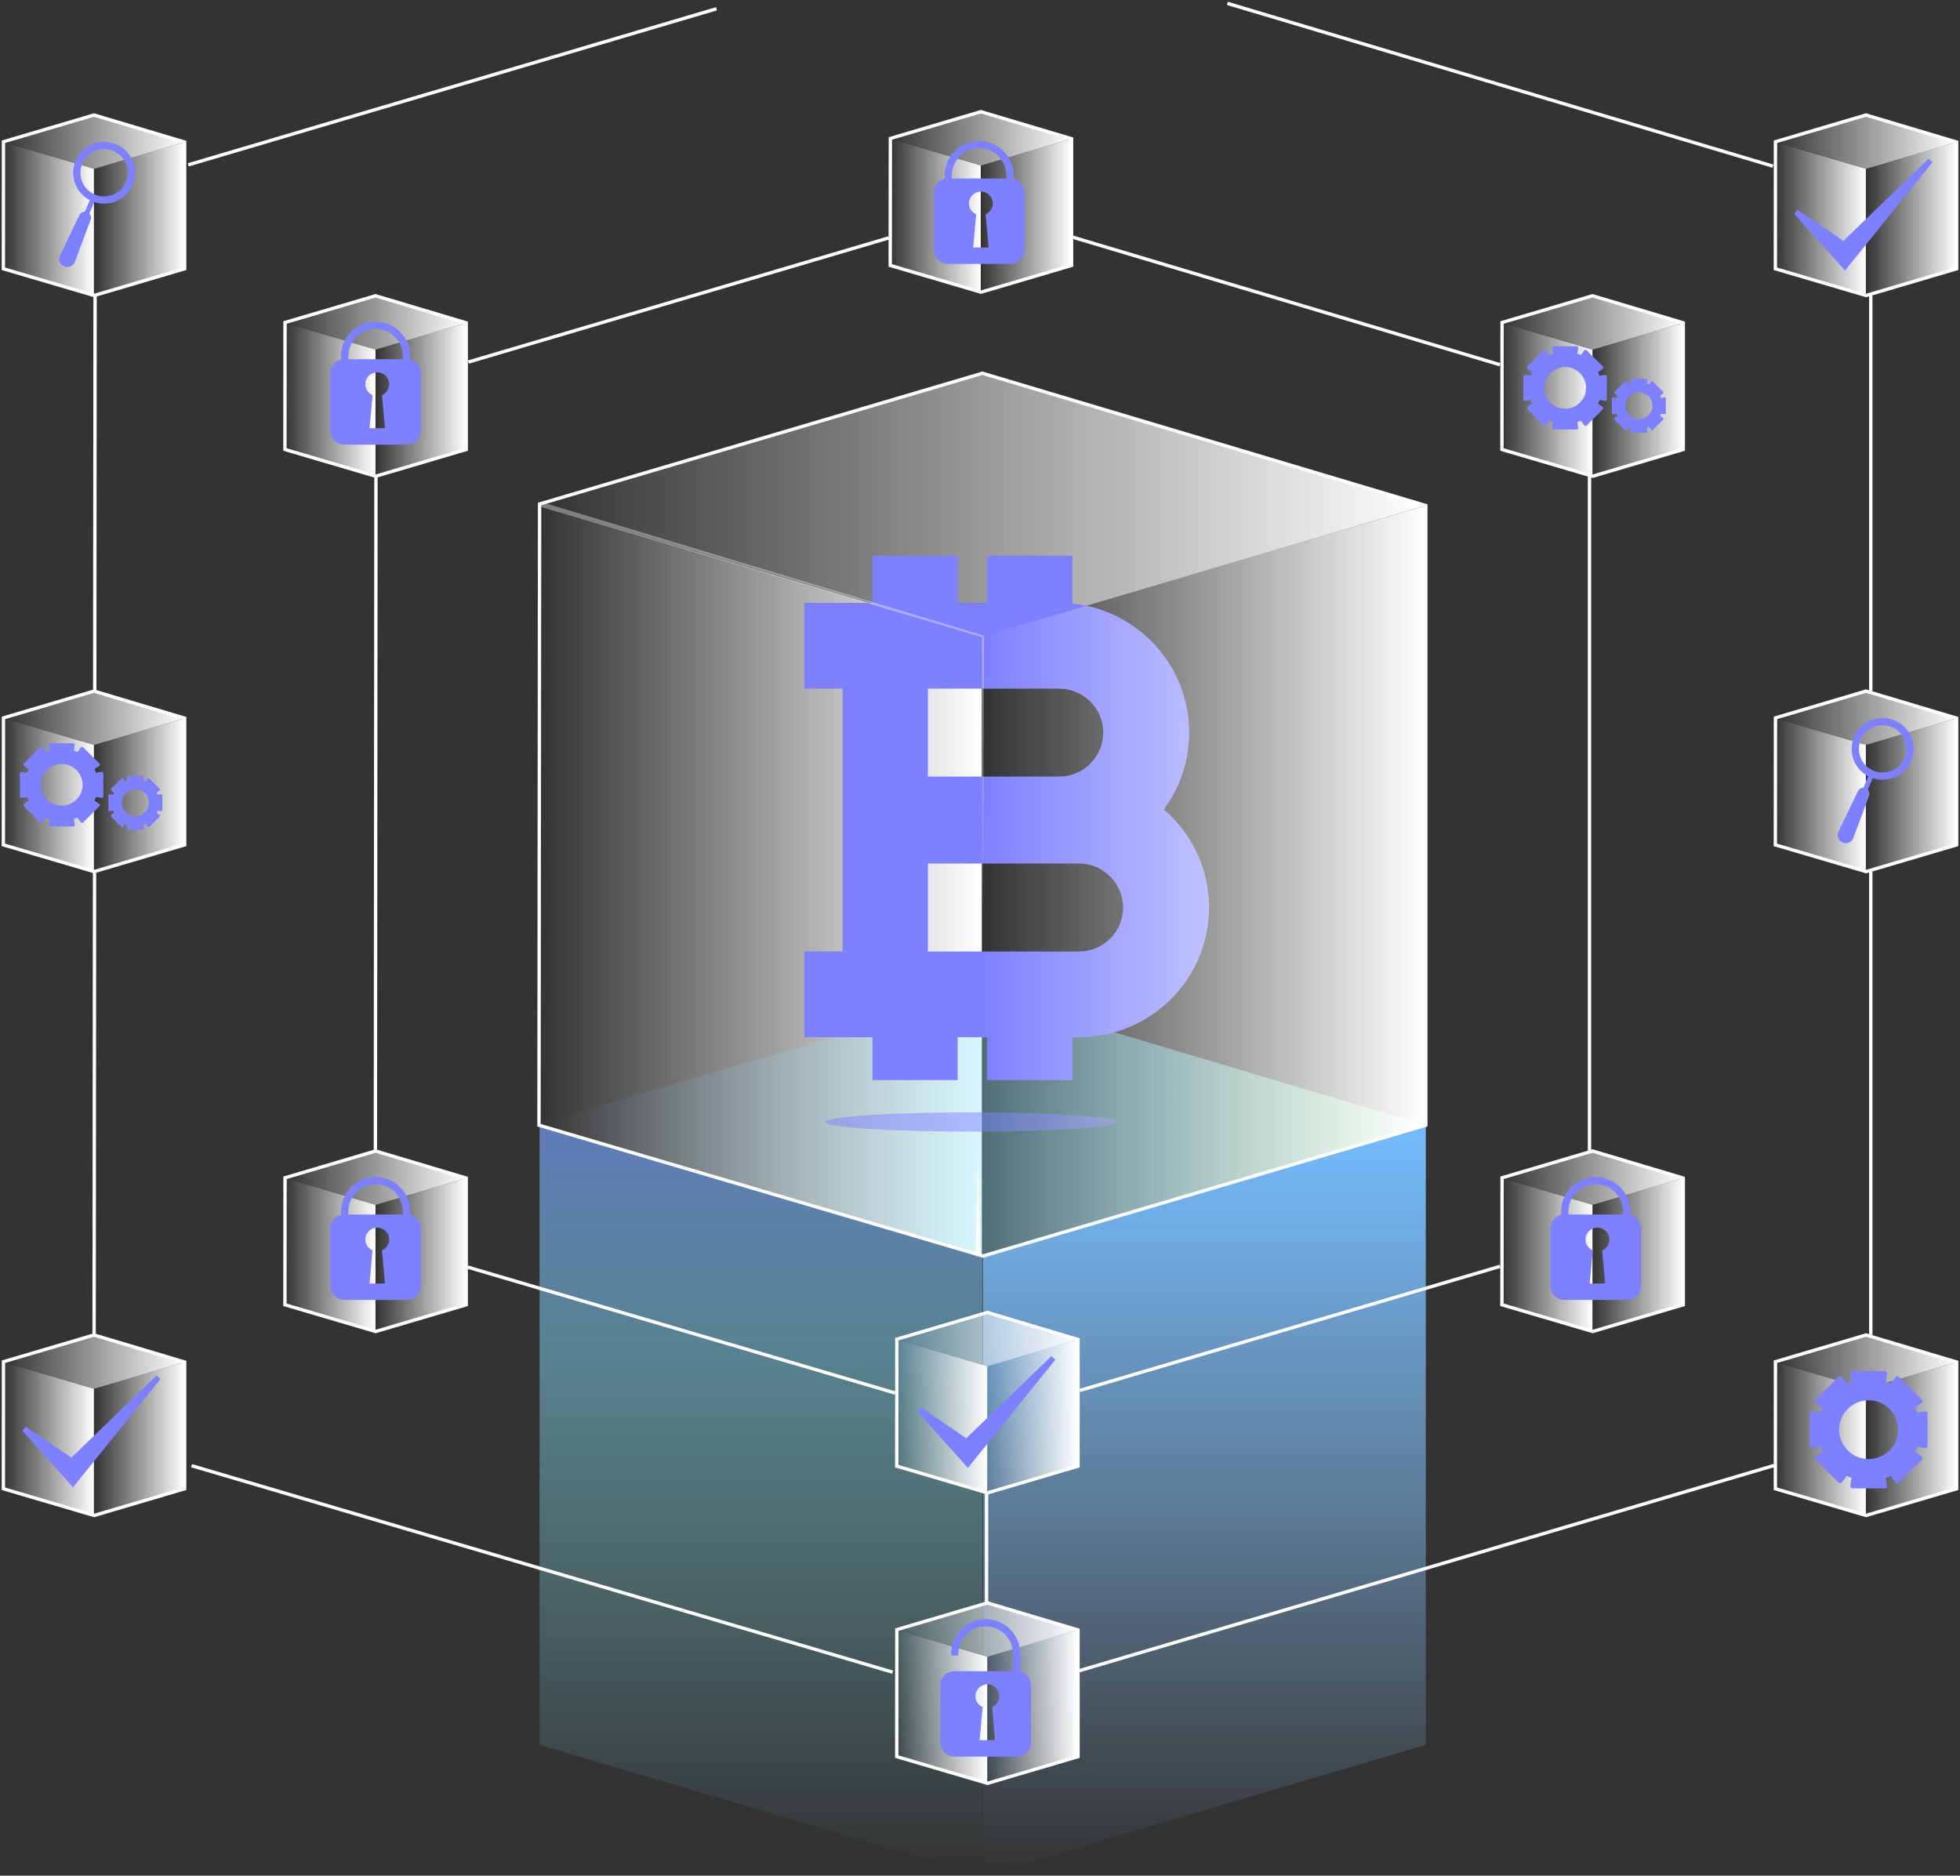 <svg width="582" height="557" viewBox="0 0 582 557" fill="none" xmlns="http://www.w3.org/2000/svg">
  <rect x="0" y="0" width="582" height="557" fill="#333333" stroke="none"/>
  <path d="M291.546 372.985L160.047 334.141V150.125L291.546 188.97V372.985Z" fill="url(#paint0_linear)"/>
  <path d="M291.875 557.001L423.374 518.156V334.141L291.875 372.985V557.001Z" fill="url(#paint1_linear)"/>
  <path opacity="0.66" d="M291.721 557.001L160.223 518.156V334.141L291.721 372.985V557.001Z" fill="url(#paint2_linear)"/>
  <path d="M291.721 110.836L160.223 149.666L291.88 188.971L423.379 150.126L291.721 110.836Z" fill="url(#paint3_linear)"/>
  <path opacity="0.66" d="M291.721 294.852L160.223 333.682L291.88 372.986L423.379 334.142L291.721 294.852Z" fill="url(#paint4_linear)"/>
  <path d="M291.723 110.836L160.224 149.666L160.051 334.142L291.881 372.986L423.38 334.142V150.126L291.723 110.836Z" stroke="white" stroke-miterlimit="10"/>
  <path d="M345.607 240.352C350.321 233.969 353.117 226.077 353.117 217.552C353.117 197.626 337.88 181.194 318.419 179.225V164.992H293.12V179.023H284.369V164.992H259.07V179.023H238.859V204.484H250.219V282.547H238.859V308.007H259.07V320.73H284.369V308.007H293.12V320.73H318.419V308.007H320.379C341.686 308.007 359.013 290.727 359.013 269.478C359.013 257.863 353.809 247.425 345.607 240.352ZM314.498 204.498C321.72 204.498 327.587 210.349 327.587 217.552C327.587 224.754 321.72 230.605 314.498 230.605H275.533V204.484H314.498V204.498ZM320.394 282.561H275.533V256.439H320.394C327.616 256.439 333.483 262.29 333.483 269.493C333.483 276.71 327.602 282.561 320.394 282.561Z" fill="#7E81FF"/>
  <path opacity="0.49" d="M288.36 336.055C312.245 336.055 331.607 334.768 331.607 333.18C331.607 331.592 312.245 330.305 288.36 330.305C264.475 330.305 245.113 331.592 245.113 333.18C245.113 334.768 264.475 336.055 288.36 336.055Z" fill="#7E81FF"/>
  <path d="M291.875 372.985L423.374 334.141V150.125L291.875 188.97V372.985Z" fill="url(#paint5_linear)"/>
  <g opacity="0.6">
  <path opacity="0.6" d="M160.423 148.992L291.965 188.714L292.153 188.771V188.972L291.879 270.874L291.619 188.972L291.807 189.231L160.02 150.358L160.423 148.992Z" fill="white"/>
  </g>
  <path d="M289.719 372.985L290.44 343.715L291.16 372.985H289.719Z" fill="white"/>
  <path d="M111.638 141.414L111.465 341.804" stroke="white" stroke-miterlimit="10"/>
  <path d="M263.88 70.652L139.07 107.513" stroke="white" stroke-miterlimit="10"/>
  <path d="M445.385 108.305L318.398 70.394" stroke="white" stroke-miterlimit="10"/>
  <path d="M471.984 341.804V141.414" stroke="white" stroke-miterlimit="10"/>
  <path d="M320.605 412.911L445.415 376.051" stroke="white" stroke-miterlimit="10"/>
  <path d="M138.914 376.289L265.786 413.667" stroke="white" stroke-miterlimit="10"/>
  <path d="M293.148 443.321L266.277 435.385V397.777L293.148 405.713V443.321Z" fill="url(#paint6_linear)"/>
  <path d="M293.219 443.321L320.104 435.385V397.777L293.219 405.713V443.321Z" fill="url(#paint7_linear)"/>
  <path d="M293.194 389.738L266.309 397.674L293.222 405.71L320.107 397.775L293.194 389.738Z" fill="url(#paint8_linear)"/>
  <path d="M293.191 389.738L266.306 397.674L266.277 435.383L293.22 443.318L320.105 435.383V397.775L293.191 389.738Z" stroke="white" stroke-miterlimit="10"/>
  <path d="M312.202 402.703L286.917 427.1L273.38 417.884L272.328 419.078L285.201 433.454L287.407 435.912L289.584 433.209L313.369 403.767L312.202 402.703Z" fill="#7E81FF"/>
  <path d="M472.865 141.415L445.98 133.479V95.871L472.865 103.807V141.415Z" fill="url(#paint9_linear)"/>
  <path d="M472.938 141.415L499.823 133.479V95.871L472.938 103.807V141.415Z" fill="url(#paint10_linear)"/>
  <path d="M472.894 87.832L446.023 95.768L472.937 103.804L499.822 95.868L472.894 87.832Z" fill="url(#paint11_linear)"/>
  <path d="M472.894 87.832L446.024 95.768L445.98 133.477L472.938 141.412L499.823 133.477V95.868L472.894 87.832Z" stroke="white" stroke-miterlimit="10"/>
  <path d="M476.989 111.439C476.888 111.353 476.744 111.31 476.614 111.324L474.971 111.583C474.841 111.238 474.697 110.879 474.538 110.534L475.893 109.542C476.009 109.456 476.081 109.341 476.081 109.197C476.095 109.053 476.038 108.924 475.937 108.823L471.136 104.036C471.035 103.935 470.906 103.892 470.761 103.892C470.617 103.906 470.502 103.978 470.416 104.079L469.421 105.43C469.075 105.258 468.729 105.114 468.368 104.999L468.628 103.36C468.642 103.231 468.614 103.087 468.513 102.986C468.426 102.886 468.296 102.828 468.152 102.828H461.363C461.218 102.828 461.089 102.886 461.002 102.986C460.916 103.087 460.872 103.231 460.887 103.36L461.146 104.999C460.8 105.128 460.44 105.272 460.094 105.43L459.099 104.079C459.013 103.964 458.897 103.892 458.753 103.892C458.609 103.878 458.479 103.935 458.378 104.036L453.578 108.823C453.477 108.924 453.434 109.053 453.434 109.197C453.448 109.341 453.52 109.456 453.621 109.542L454.976 110.534C454.803 110.879 454.659 111.224 454.544 111.583L452.901 111.324C452.771 111.31 452.627 111.339 452.526 111.439C452.425 111.526 452.367 111.655 452.367 111.799V118.57C452.367 118.714 452.425 118.843 452.526 118.929C452.627 119.016 452.771 119.059 452.901 119.044L454.544 118.786C454.674 119.131 454.818 119.49 454.976 119.835L453.621 120.827C453.506 120.913 453.434 121.028 453.434 121.172C453.42 121.316 453.477 121.445 453.578 121.546L458.378 126.333C458.479 126.434 458.609 126.477 458.753 126.477C458.897 126.463 459.013 126.391 459.099 126.29L460.094 124.939C460.44 125.111 460.786 125.255 461.146 125.37L460.887 127.009C460.872 127.138 460.901 127.282 461.002 127.383C461.089 127.483 461.218 127.541 461.363 127.541H468.152C468.296 127.541 468.426 127.483 468.513 127.383C468.599 127.282 468.642 127.138 468.628 127.009L468.368 125.37C468.714 125.241 469.075 125.097 469.421 124.939L470.416 126.29C470.502 126.405 470.617 126.477 470.761 126.477C470.906 126.491 471.035 126.434 471.136 126.333L475.937 121.546C476.038 121.445 476.081 121.316 476.081 121.172C476.066 121.028 475.994 120.913 475.893 120.827L474.538 119.835C474.711 119.49 474.856 119.145 474.971 118.786L476.614 119.044C476.758 119.059 476.888 119.03 476.989 118.929C477.09 118.843 477.148 118.714 477.148 118.57V111.799C477.148 111.655 477.09 111.526 476.989 111.439ZM464.765 121.359C461.348 121.359 458.566 118.584 458.566 115.177C458.566 111.77 461.348 108.996 464.765 108.996C468.181 108.996 470.963 111.77 470.963 115.177C470.963 118.599 468.181 121.359 464.765 121.359Z" fill="#7E81FF"/>
  <path d="M494.545 118.067C494.473 118.01 494.386 117.981 494.3 117.996L493.233 118.154C493.147 117.924 493.06 117.708 492.945 117.478L493.824 116.846C493.896 116.788 493.939 116.716 493.954 116.616C493.954 116.529 493.925 116.443 493.867 116.371L490.768 113.28C490.71 113.223 490.624 113.18 490.523 113.194C490.436 113.194 490.35 113.251 490.307 113.323L489.672 114.2C489.442 114.1 489.226 113.999 488.995 113.913L489.153 112.849C489.168 112.763 489.139 112.676 489.081 112.605C489.024 112.533 488.937 112.504 488.851 112.504H484.454C484.368 112.504 484.281 112.547 484.223 112.605C484.166 112.676 484.137 112.763 484.151 112.849L484.31 113.913C484.079 113.999 483.863 114.085 483.632 114.2L482.998 113.323C482.94 113.251 482.868 113.208 482.767 113.194C482.681 113.194 482.594 113.223 482.522 113.28L479.423 116.371C479.365 116.429 479.322 116.515 479.336 116.616C479.336 116.702 479.394 116.788 479.466 116.846L480.346 117.478C480.23 117.708 480.144 117.924 480.057 118.154L478.99 117.996C478.904 117.981 478.818 118.01 478.745 118.067C478.673 118.125 478.645 118.211 478.645 118.298V122.682C478.645 122.769 478.688 122.855 478.745 122.912C478.818 122.97 478.904 122.999 478.99 122.984L480.057 122.826C480.144 123.056 480.23 123.272 480.346 123.502L479.466 124.134C479.394 124.192 479.351 124.264 479.336 124.364C479.336 124.451 479.365 124.537 479.423 124.609L482.522 127.7C482.58 127.757 482.666 127.8 482.767 127.786C482.854 127.786 482.94 127.728 482.998 127.656L483.632 126.779C483.863 126.88 484.079 126.981 484.31 127.067L484.151 128.131C484.137 128.217 484.166 128.303 484.223 128.375C484.281 128.447 484.368 128.476 484.454 128.476H488.851C488.937 128.476 489.024 128.433 489.081 128.375C489.139 128.303 489.168 128.217 489.153 128.131L488.995 127.067C489.226 126.981 489.442 126.895 489.672 126.779L490.307 127.656C490.364 127.728 490.436 127.771 490.523 127.786C490.609 127.786 490.696 127.757 490.768 127.7L493.867 124.609C493.925 124.551 493.968 124.465 493.954 124.364C493.954 124.278 493.896 124.192 493.824 124.134L492.945 123.502C493.06 123.272 493.147 123.056 493.233 122.826L494.3 122.984C494.386 122.999 494.473 122.97 494.545 122.912C494.617 122.855 494.646 122.769 494.646 122.682V118.298C494.66 118.211 494.617 118.125 494.545 118.067ZM486.645 124.479C484.425 124.479 482.638 122.697 482.638 120.483C482.638 118.269 484.425 116.486 486.645 116.486C488.865 116.486 490.653 118.269 490.653 120.483C490.653 122.697 488.851 124.479 486.645 124.479Z" fill="#7E81FF"/>
  <path d="M111.494 141.415L84.609 133.479V95.871L111.494 103.807V141.415Z" fill="url(#paint12_linear)"/>
  <path d="M111.555 141.415L138.44 133.479V95.871L111.555 103.807V141.415Z" fill="url(#paint13_linear)"/>
  <path d="M111.526 87.832L84.641 95.768L111.554 103.804L138.44 95.868L111.526 87.832Z" fill="url(#paint14_linear)"/>
  <path d="M111.523 87.832L84.638 95.768L84.609 133.477L111.552 141.412L138.437 133.477V95.868L111.523 87.832Z" stroke="white" stroke-miterlimit="10"/>
  <path d="M120.851 106.668H102.211C99.934 106.668 98.074 108.522 98.074 110.794V127.916C98.074 130.187 99.934 132.042 102.211 132.042H120.851C123.128 132.042 124.988 130.187 124.988 127.916V110.794C124.988 108.522 123.114 106.668 120.851 106.668ZM113.427 117.335L114.321 127.154H109.722L110.616 117.335C109.362 116.789 108.482 115.552 108.482 114.1C108.482 112.145 110.068 110.564 112.028 110.564C113.989 110.564 115.575 112.145 115.575 114.1C115.56 115.552 114.681 116.803 113.427 117.335Z" fill="#7E81FF"/>
  <path d="M120.705 109.168V105.775C120.705 100.714 116.597 96.617 111.523 96.617C106.448 96.617 102.34 100.714 102.34 105.775V109.168" stroke="#7E81FF" stroke-width="2.157" stroke-miterlimit="10"/>
  <path d="M291.229 86.761L264.344 78.826V41.203L291.229 49.139V86.761Z" fill="url(#paint15_linear)"/>
  <path d="M291.301 86.761L318.186 78.826V41.203L291.301 49.139V86.761Z" fill="url(#paint16_linear)"/>
  <path d="M291.257 33.164L264.387 41.114L291.301 49.136L318.186 41.2L291.257 33.164Z" fill="url(#paint17_linear)"/>
  <path d="M291.258 33.164L264.387 41.114L264.344 78.823L291.301 86.759L318.186 78.823V41.2L291.258 33.164Z" stroke="white" stroke-miterlimit="10"/>
  <path d="M300.081 53H281.442C279.164 53 277.305 54.855 277.305 57.126V74.248C277.305 76.519 279.164 78.374 281.442 78.374H300.081C302.359 78.374 304.219 76.519 304.219 74.248V57.126C304.219 54.855 302.359 53 300.081 53ZM292.672 63.667L293.565 73.486H288.967L289.861 63.667C288.606 63.121 287.727 61.885 287.727 60.432C287.727 58.477 289.313 56.896 291.273 56.896C293.234 56.896 294.82 58.477 294.82 60.432C294.805 61.885 293.926 63.121 292.672 63.667Z" fill="#7E81FF"/>
  <path d="M299.936 55.5V52.107C299.936 47.046 295.827 42.949 290.753 42.949C285.679 42.949 281.57 47.046 281.57 52.107V55.5" stroke="#7E81FF" stroke-width="2.157" stroke-miterlimit="10"/>
  <path d="M111.494 395.398L84.609 387.462V349.84L111.494 357.775V395.398Z" fill="url(#paint18_linear)"/>
  <path d="M111.555 395.398L138.44 387.462V349.84L111.555 357.775V395.398Z" fill="url(#paint19_linear)"/>
  <path d="M111.526 341.801L84.641 349.751L111.554 357.773L138.44 349.837L111.526 341.801Z" fill="url(#paint20_linear)"/>
  <path d="M111.523 341.801L84.638 349.751L84.609 387.46L111.552 395.395L138.437 387.46V349.837L111.523 341.801Z" stroke="white" stroke-miterlimit="10"/>
  <path d="M120.851 360.648H102.211C99.934 360.648 98.074 362.503 98.074 364.774V381.896C98.074 384.168 99.934 386.022 102.211 386.022H120.851C123.128 386.022 124.988 384.168 124.988 381.896V364.774C124.988 362.503 123.114 360.648 120.851 360.648ZM113.427 371.316L114.321 381.135H109.722L110.616 371.316C109.362 370.769 108.482 369.533 108.482 368.081C108.482 366.126 110.068 364.544 112.028 364.544C113.989 364.544 115.575 366.126 115.575 368.081C115.56 369.533 114.681 370.769 113.427 371.316Z" fill="#7E81FF"/>
  <path d="M120.705 363.152V359.759C120.705 354.699 116.597 350.602 111.523 350.602C106.448 350.602 102.34 354.699 102.34 359.759V363.152" stroke="#7E81FF" stroke-width="2.157" stroke-miterlimit="10"/>
  <path d="M472.865 395.398L445.98 387.462V349.84L472.865 357.775V395.398Z" fill="url(#paint21_linear)"/>
  <path d="M472.938 395.398L499.823 387.462V349.84L472.938 357.775V395.398Z" fill="url(#paint22_linear)"/>
  <path d="M472.894 341.801L446.023 349.751L472.937 357.773L499.822 349.837L472.894 341.801Z" fill="url(#paint23_linear)"/>
  <path d="M472.894 341.801L446.024 349.751L445.98 387.46L472.938 395.395L499.823 387.46V349.837L472.894 341.801Z" stroke="white" stroke-miterlimit="10"/>
  <path d="M483.159 360.648H464.52C462.242 360.648 460.383 362.503 460.383 364.774V381.896C460.383 384.168 462.242 386.022 464.52 386.022H483.159C485.437 386.022 487.297 384.168 487.297 381.896V364.774C487.297 362.503 485.437 360.648 483.159 360.648ZM475.75 371.316L476.644 381.135H472.045L472.939 371.316C471.685 370.769 470.805 369.533 470.805 368.081C470.805 366.126 472.391 364.544 474.352 364.544C476.312 364.544 477.898 366.126 477.898 368.081C477.883 369.533 477.004 370.769 475.75 371.316Z" fill="#7E81FF"/>
  <path d="M483.014 363.152V359.759C483.014 354.699 478.905 350.602 473.831 350.602C468.757 350.602 464.648 354.699 464.648 359.759V363.152" stroke="#7E81FF" stroke-width="2.157" stroke-miterlimit="10"/>
  <path d="M526.451 49.347L364.449 1" stroke="white" stroke-miterlimit="10"/>
  <path d="M555.512 205.229V87.746" stroke="white" stroke-miterlimit="10"/>
  <path d="M555.512 396.433V258.824" stroke="white" stroke-miterlimit="10"/>
  <path d="M320.121 496.232L526.826 435.176" stroke="white" stroke-miterlimit="10"/>
  <path d="M56.891 435.246L265.051 496.561" stroke="white" stroke-miterlimit="10"/>
  <path d="M28.075 258.824L27.945 396.433" stroke="white" stroke-miterlimit="10"/>
  <path d="M28.234 87.746L28.133 205.229" stroke="white" stroke-miterlimit="10"/>
  <path d="M212.755 2.609L55.914 48.944" stroke="white" stroke-miterlimit="10"/>
  <path d="M27.885 87.75L1 79.814V42.191L27.885 50.127V87.75Z" fill="url(#paint24_linear)"/>
  <path d="M27.941 87.75L54.826 79.814V42.191L27.941 50.127V87.75Z" fill="url(#paint25_linear)"/>
  <path d="M27.916 34.152L1.031 42.088L27.945 50.124L54.83 42.189L27.916 34.152Z" fill="url(#paint26_linear)"/>
  <path d="M27.914 34.152L1.029 42.088L1 79.811L27.943 87.747L54.828 79.811V42.189L27.914 34.152Z" stroke="white" stroke-miterlimit="10"/>
  <path d="M22.223 77.755L26.908 65.262C27.153 64.615 26.994 63.882 26.533 63.393L27.989 60C32.501 61.51 37.503 59.339 39.392 54.911C41.381 50.253 39.205 44.848 34.534 42.864C29.863 40.88 24.443 43.051 22.454 47.709C21.459 50.038 21.502 52.553 22.381 54.739C23.174 56.708 24.659 58.405 26.663 59.44L25.207 62.833C24.544 62.847 23.91 63.206 23.592 63.853L17.797 75.872C17.768 75.929 17.74 76.001 17.711 76.073C17.25 77.309 17.869 78.704 19.124 79.164C20.378 79.638 21.762 79.006 22.223 77.755ZM37.403 54.063C35.874 57.628 31.737 59.282 28.162 57.772C24.587 56.248 22.929 52.122 24.443 48.557C25.971 44.992 30.108 43.338 33.683 44.848C35.471 45.61 36.783 47.019 37.446 48.686C38.123 50.368 38.167 52.28 37.403 54.063Z" fill="#7E81FF"/>
  <path d="M554.043 258.828L527.172 250.892V213.27L554.043 221.205V258.828Z" fill="url(#paint27_linear)"/>
  <path d="M554.113 258.828L580.998 250.892V213.27L554.113 221.205V258.828Z" fill="url(#paint28_linear)"/>
  <path d="M554.088 205.23L527.203 213.181L554.117 221.202L581.002 213.267L554.088 205.23Z" fill="url(#paint29_linear)"/>
  <path d="M554.086 205.23L527.201 213.181L527.172 250.889L554.115 258.825L581 250.889V213.267L554.086 205.23Z" stroke="white" stroke-miterlimit="10"/>
  <path d="M550.324 248.829L555.01 236.336C555.255 235.689 555.096 234.956 554.635 234.467L556.091 231.075C560.603 232.584 565.605 230.413 567.493 225.985C569.483 221.328 567.306 215.922 562.635 213.938C557.965 211.954 552.544 214.125 550.555 218.783C549.56 221.112 549.604 223.628 550.483 225.813C551.276 227.782 552.761 229.479 554.764 230.514L553.309 233.907C552.645 233.907 552.011 234.28 551.694 234.927L545.899 246.946C545.87 247.003 545.841 247.075 545.812 247.147C545.351 248.383 545.971 249.778 547.225 250.238C548.465 250.712 549.849 250.08 550.324 248.829ZM565.49 225.137C563.962 228.702 559.824 230.356 556.249 228.846C552.674 227.322 551.016 223.196 552.53 219.631C554.058 216.066 558.195 214.413 561.77 215.922C563.558 216.684 564.87 218.093 565.533 219.76C566.225 221.443 566.254 223.355 565.49 225.137Z" fill="#7E81FF"/>
  <path d="M554.043 87.75L527.172 79.814V42.191L554.043 50.127V87.75Z" fill="url(#paint30_linear)"/>
  <path d="M554.113 87.75L580.998 79.814V42.191L554.113 50.127V87.75Z" fill="url(#paint31_linear)"/>
  <path d="M554.088 34.152L527.203 42.088L554.117 50.124L581.002 42.189L554.088 34.152Z" fill="url(#paint32_linear)"/>
  <path d="M554.086 34.152L527.201 42.088L527.172 79.811L554.115 87.747L581 79.811V42.189L554.086 34.152Z" stroke="white" stroke-miterlimit="10"/>
  <path d="M572.651 47.137L547.366 71.533L533.815 62.318L532.777 63.511L545.65 77.887L547.856 80.346L550.033 77.643L573.818 48.201L572.651 47.137Z" fill="#7E81FF"/>
  <path d="M27.885 450.031L1 442.095V404.473L27.885 412.408V450.031Z" fill="url(#paint33_linear)"/>
  <path d="M27.941 450.031L54.826 442.095V404.473L27.941 412.408V450.031Z" fill="url(#paint34_linear)"/>
  <path d="M27.916 396.434L1.031 404.369L27.945 412.406L54.83 404.47L27.916 396.434Z" fill="url(#paint35_linear)"/>
  <path d="M27.914 396.434L1.029 404.369L1 442.092L27.943 450.028L54.828 442.092V404.47L27.914 396.434Z" stroke="white" stroke-miterlimit="10"/>
  <path d="M46.483 408.449L21.198 432.846L7.647 423.631L6.609 424.824L19.483 439.2L21.688 441.658L23.865 438.956L47.651 409.513L46.483 408.449Z" fill="#7E81FF"/>
  <path d="M27.885 258.828L1 250.892V213.27L27.885 221.205V258.828Z" fill="url(#paint36_linear)"/>
  <path d="M27.941 258.828L54.826 250.892V213.27L27.941 221.205V258.828Z" fill="url(#paint37_linear)"/>
  <path d="M27.916 205.23L1.031 213.181L27.945 221.202L54.83 213.267L27.916 205.23Z" fill="url(#paint38_linear)"/>
  <path d="M27.914 205.23L1.029 213.181L1 250.889L27.943 258.825L54.828 250.889V213.267L27.914 205.23Z" stroke="white" stroke-miterlimit="10"/>
  <path d="M30.54 229.322C30.439 229.236 30.295 229.193 30.165 229.207L28.522 229.466C28.392 229.121 28.248 228.762 28.089 228.417L29.444 227.425C29.559 227.338 29.632 227.223 29.632 227.08C29.646 226.936 29.588 226.806 29.487 226.706L24.687 221.919C24.586 221.818 24.456 221.775 24.312 221.775C24.168 221.789 24.053 221.861 23.966 221.962L22.972 223.313C22.626 223.141 22.28 222.997 21.919 222.882L22.179 221.243C22.193 221.113 22.164 220.97 22.063 220.869C21.977 220.768 21.847 220.711 21.703 220.711H14.913C14.769 220.711 14.639 220.768 14.553 220.869C14.466 220.97 14.423 221.113 14.438 221.243L14.697 222.882C14.351 223.011 13.991 223.155 13.645 223.313L12.65 221.962C12.564 221.847 12.448 221.775 12.304 221.775C12.16 221.76 12.03 221.818 11.929 221.919L7.129 226.706C7.028 226.806 6.985 226.936 6.985 227.08C6.999 227.223 7.071 227.338 7.172 227.425L8.527 228.417C8.354 228.762 8.21 229.107 8.095 229.466L6.451 229.207C6.322 229.193 6.177 229.222 6.077 229.322C5.976 229.409 5.918 229.538 5.918 229.682V236.453C5.918 236.597 5.976 236.726 6.077 236.812C6.177 236.899 6.322 236.942 6.451 236.927L8.095 236.669C8.224 237.014 8.369 237.373 8.527 237.718L7.172 238.71C7.057 238.796 6.985 238.911 6.985 239.055C6.97 239.199 7.028 239.328 7.129 239.429L11.929 244.216C12.03 244.317 12.16 244.36 12.304 244.36C12.448 244.345 12.564 244.274 12.65 244.173L13.645 242.822C13.991 242.994 14.337 243.138 14.697 243.253L14.438 244.892C14.423 245.021 14.452 245.165 14.553 245.266C14.639 245.366 14.769 245.424 14.913 245.424H21.703C21.847 245.424 21.977 245.366 22.063 245.266C22.15 245.165 22.193 245.021 22.179 244.892L21.919 243.253C22.265 243.123 22.626 242.98 22.972 242.822L23.966 244.173C24.053 244.288 24.168 244.36 24.312 244.36C24.456 244.374 24.586 244.317 24.687 244.216L29.487 239.429C29.588 239.328 29.632 239.199 29.632 239.055C29.617 238.911 29.545 238.796 29.444 238.71L28.089 237.718C28.262 237.373 28.406 237.028 28.522 236.669L30.165 236.927C30.309 236.942 30.439 236.913 30.54 236.812C30.641 236.726 30.698 236.597 30.698 236.453V229.682C30.698 229.538 30.641 229.409 30.54 229.322ZM18.315 239.242C14.899 239.242 12.117 236.467 12.117 233.06C12.117 229.653 14.884 226.878 18.315 226.878C21.732 226.878 24.514 229.653 24.514 233.06C24.514 236.482 21.732 239.242 18.315 239.242Z" fill="#7E81FF"/>
  <path d="M48.097 235.95C48.025 235.893 47.938 235.864 47.852 235.878L46.785 236.037C46.699 235.807 46.612 235.591 46.497 235.361L47.376 234.728C47.448 234.671 47.491 234.599 47.506 234.498C47.506 234.412 47.477 234.326 47.419 234.254L44.32 231.163C44.262 231.106 44.176 231.062 44.075 231.077C43.989 231.077 43.902 231.134 43.859 231.206L43.224 232.083C42.994 231.982 42.778 231.882 42.547 231.796L42.706 230.732C42.72 230.645 42.691 230.559 42.633 230.487C42.576 230.415 42.489 230.387 42.403 230.387H38.006C37.919 230.387 37.833 230.43 37.775 230.487C37.718 230.559 37.689 230.645 37.703 230.732L37.862 231.796C37.631 231.882 37.415 231.968 37.184 232.083L36.55 231.206C36.492 231.134 36.42 231.091 36.334 231.077C36.247 231.077 36.161 231.106 36.089 231.163L32.989 234.254C32.932 234.311 32.889 234.398 32.903 234.498C32.903 234.585 32.961 234.671 33.033 234.728L33.912 235.361C33.811 235.591 33.71 235.807 33.624 236.037L32.557 235.878C32.47 235.864 32.384 235.893 32.312 235.95C32.24 236.008 32.211 236.094 32.211 236.18V240.565C32.211 240.651 32.254 240.738 32.312 240.795C32.384 240.853 32.47 240.881 32.557 240.867L33.624 240.709C33.71 240.939 33.797 241.155 33.912 241.385L33.033 242.017C32.961 242.075 32.917 242.146 32.903 242.247C32.903 242.333 32.932 242.42 32.989 242.491L36.089 245.582C36.146 245.64 36.233 245.683 36.334 245.669C36.42 245.669 36.507 245.611 36.55 245.539L37.184 244.662C37.415 244.763 37.631 244.864 37.862 244.95L37.703 246.014C37.689 246.1 37.718 246.186 37.775 246.258C37.833 246.33 37.919 246.359 38.006 246.359H42.403C42.489 246.359 42.576 246.316 42.633 246.258C42.691 246.186 42.72 246.1 42.706 246.014L42.547 244.95C42.778 244.864 42.994 244.777 43.224 244.662L43.859 245.539C43.916 245.611 43.989 245.654 44.075 245.669C44.161 245.669 44.248 245.64 44.32 245.582L47.419 242.491C47.477 242.434 47.52 242.348 47.506 242.247C47.506 242.161 47.448 242.075 47.376 242.017L46.497 241.385C46.612 241.155 46.699 240.939 46.785 240.709L47.852 240.867C47.938 240.881 48.025 240.853 48.097 240.795C48.169 240.738 48.198 240.651 48.198 240.565V236.18C48.212 236.094 48.169 236.008 48.097 235.95ZM40.197 242.362C37.977 242.362 36.19 240.579 36.19 238.366C36.19 236.152 37.977 234.369 40.197 234.369C42.417 234.369 44.205 236.152 44.205 238.366C44.205 240.579 42.403 242.362 40.197 242.362Z" fill="#7E81FF"/>
  <path d="M554.043 450.031L527.172 442.095V404.473L554.043 412.408V450.031Z" fill="url(#paint39_linear)"/>
  <path d="M554.113 450.031L580.998 442.095V404.473L554.113 412.408V450.031Z" fill="url(#paint40_linear)"/>
  <path d="M554.088 396.434L527.203 404.369L554.117 412.406L581.002 404.47L554.088 396.434Z" fill="url(#paint41_linear)"/>
  <path d="M554.086 396.434L527.201 404.369L527.172 442.092L554.115 450.028L581 442.092V404.47L554.086 396.434Z" stroke="white" stroke-miterlimit="10"/>
  <path d="M572.12 419.274C571.976 419.145 571.774 419.102 571.587 419.116L569.266 419.475C569.093 418.987 568.877 418.498 568.646 418.009L570.549 416.615C570.707 416.5 570.808 416.327 570.823 416.126C570.837 415.924 570.765 415.738 570.635 415.608L563.86 408.851C563.716 408.708 563.528 408.636 563.341 408.665C563.154 408.679 562.966 408.78 562.851 408.938L561.453 410.835C560.962 410.605 560.472 410.39 559.982 410.217L560.343 407.903C560.371 407.716 560.314 407.514 560.184 407.371C560.054 407.227 559.867 407.141 559.679 407.141H550.093C549.891 407.141 549.718 407.227 549.589 407.371C549.459 407.514 549.401 407.716 549.43 407.903L549.79 410.217C549.3 410.39 548.796 410.605 548.32 410.835L546.922 408.938C546.806 408.78 546.633 408.679 546.432 408.665C546.23 408.65 546.042 408.722 545.913 408.851L539.137 415.608C538.993 415.752 538.936 415.939 538.95 416.126C538.964 416.327 539.065 416.5 539.224 416.615L541.127 418.009C540.896 418.498 540.68 418.987 540.507 419.475L538.186 419.116C537.998 419.087 537.797 419.145 537.653 419.274C537.508 419.404 537.422 419.59 537.422 419.777V429.338C537.422 429.539 537.508 429.711 537.653 429.841C537.797 429.97 537.998 430.013 538.186 429.999L540.507 429.639C540.68 430.128 540.896 430.617 541.127 431.106L539.224 432.5C539.065 432.615 538.964 432.788 538.95 432.989C538.936 433.19 539.008 433.377 539.137 433.507L545.913 440.263C546.057 440.407 546.244 440.465 546.432 440.45C546.619 440.436 546.806 440.335 546.922 440.177L548.32 438.28C548.81 438.51 549.3 438.725 549.79 438.898L549.43 441.212C549.401 441.399 549.459 441.6 549.589 441.744C549.718 441.888 549.906 441.974 550.093 441.974H559.679C559.881 441.974 560.054 441.888 560.184 441.744C560.314 441.6 560.371 441.399 560.343 441.212L559.982 438.898C560.472 438.725 560.962 438.51 561.453 438.28L562.851 440.177C562.966 440.335 563.139 440.436 563.341 440.45C563.543 440.465 563.73 440.393 563.86 440.263L570.635 433.507C570.779 433.363 570.837 433.176 570.823 432.989C570.808 432.802 570.707 432.615 570.549 432.5L568.646 431.106C568.877 430.617 569.093 430.128 569.266 429.639L571.587 429.999C571.789 430.028 571.976 429.97 572.12 429.841C572.264 429.711 572.351 429.524 572.351 429.338V419.777C572.351 419.59 572.264 419.404 572.12 419.274ZM554.865 433.277C550.035 433.277 546.114 429.366 546.114 424.55C546.114 419.734 550.035 415.824 554.865 415.824C559.694 415.824 563.615 419.734 563.615 424.55C563.615 429.366 559.694 433.277 554.865 433.277Z" fill="#7E81FF"/>
  <path d="M293.148 529.575L266.277 521.639V484.031L293.148 491.967V529.575Z" fill="url(#paint42_linear)"/>
  <path d="M293.219 529.575L320.104 521.639V484.031L293.219 491.967V529.575Z" fill="url(#paint43_linear)"/>
  <path d="M293.194 475.992L266.309 483.928L293.222 491.964L320.107 484.029L293.194 475.992Z" fill="url(#paint44_linear)"/>
  <path d="M293.191 475.992L266.306 483.928L266.277 521.637L293.22 529.572L320.105 521.637V484.028L293.191 475.992Z" stroke="white" stroke-miterlimit="10"/>
  <path d="M301.995 496.266H283.356C281.078 496.266 279.219 498.12 279.219 500.392V517.514C279.219 519.785 281.078 521.64 283.356 521.64H301.995C304.273 521.64 306.133 519.785 306.133 517.514V500.392C306.133 498.12 304.273 496.266 301.995 496.266ZM294.586 506.933L295.48 516.752H290.881L291.775 506.933C290.521 506.386 289.641 505.15 289.641 503.698C289.641 501.743 291.227 500.162 293.187 500.162C295.148 500.162 296.734 501.743 296.734 503.698C296.719 505.15 295.84 506.401 294.586 506.933Z" fill="#7E81FF"/>
  <path d="M301.865 498.766V491.06C301.865 486 297.757 481.902 292.683 481.902C287.608 481.902 283.5 486 283.5 491.06V491.578" stroke="#7E81FF" stroke-width="2.157" stroke-miterlimit="10"/>
  <path d="M292.945 475.744V443.656" stroke="white" stroke-miterlimit="10"/>
  <defs>
  <linearGradient id="paint0_linear" x1="160.05" y1="261.554" x2="291.542" y2="261.554" gradientUnits="userSpaceOnUse">
  <stop stop-color="white" stop-opacity="0"/>
  <stop offset="1" stop-color="white"/>
  </linearGradient>
  <linearGradient id="paint1_linear" x1="357.627" y1="556.998" x2="357.627" y2="334.142" gradientUnits="userSpaceOnUse">
  <stop offset="0.001" stop-color="#97CCFC" stop-opacity="0"/>
  <stop offset="0.993" stop-color="#74BBFC"/>
  </linearGradient>
  <linearGradient id="paint2_linear" x1="225.97" y1="556.998" x2="225.97" y2="334.142" gradientUnits="userSpaceOnUse">
  <stop stop-color="#97E4FC" stop-opacity="0"/>
  <stop offset="0.302" stop-color="#92F6FC" stop-opacity="0.305"/>
  <stop offset="0.68" stop-color="#84DFFC" stop-opacity="0.685"/>
  <stop offset="0.993" stop-color="#74A2FC"/>
  </linearGradient>
  <linearGradient id="paint3_linear" x1="160.224" y1="149.9" x2="423.378" y2="149.9" gradientUnits="userSpaceOnUse">
  <stop stop-color="white" stop-opacity="0"/>
  <stop offset="1" stop-color="white"/>
  </linearGradient>
  <linearGradient id="paint4_linear" x1="160.224" y1="333.916" x2="423.378" y2="333.916" gradientUnits="userSpaceOnUse">
  <stop stop-color="#97D2FC" stop-opacity="0"/>
  <stop offset="0.302" stop-color="#92E3FC" stop-opacity="0.305"/>
  <stop offset="0.68" stop-color="#84E6FC" stop-opacity="0.685"/>
  <stop offset="0.993" stop-color="#74FC82"/>
  </linearGradient>
  <linearGradient id="paint5_linear" x1="291.881" y1="261.554" x2="423.373" y2="261.554" gradientUnits="userSpaceOnUse">
  <stop stop-color="white" stop-opacity="0"/>
  <stop offset="1" stop-color="white"/>
  </linearGradient>
  <linearGradient id="paint6_linear" x1="266.274" y1="420.549" x2="293.154" y2="420.549" gradientUnits="userSpaceOnUse">
  <stop stop-color="white" stop-opacity="0"/>
  <stop offset="1" stop-color="white"/>
  </linearGradient>
  <linearGradient id="paint7_linear" x1="293.222" y1="420.549" x2="320.102" y2="420.549" gradientUnits="userSpaceOnUse">
  <stop stop-color="white" stop-opacity="0"/>
  <stop offset="1" stop-color="white"/>
  </linearGradient>
  <linearGradient id="paint8_linear" x1="266.311" y1="397.721" x2="320.106" y2="397.721" gradientUnits="userSpaceOnUse">
  <stop stop-color="white" stop-opacity="0"/>
  <stop offset="1" stop-color="white"/>
  </linearGradient>
  <linearGradient id="paint9_linear" x1="445.986" y1="118.643" x2="472.866" y2="118.643" gradientUnits="userSpaceOnUse">
  <stop stop-color="white" stop-opacity="0"/>
  <stop offset="1" stop-color="white"/>
  </linearGradient>
  <linearGradient id="paint10_linear" x1="472.936" y1="118.643" x2="499.816" y2="118.643" gradientUnits="userSpaceOnUse">
  <stop stop-color="white" stop-opacity="0"/>
  <stop offset="1" stop-color="white"/>
  </linearGradient>
  <linearGradient id="paint11_linear" x1="446.021" y1="95.815" x2="499.816" y2="95.815" gradientUnits="userSpaceOnUse">
  <stop stop-color="white" stop-opacity="0"/>
  <stop offset="1" stop-color="white"/>
  </linearGradient>
  <linearGradient id="paint12_linear" x1="84.608" y1="118.643" x2="111.488" y2="118.643" gradientUnits="userSpaceOnUse">
  <stop stop-color="white" stop-opacity="0"/>
  <stop offset="1" stop-color="white"/>
  </linearGradient>
  <linearGradient id="paint13_linear" x1="111.561" y1="118.643" x2="138.441" y2="118.643" gradientUnits="userSpaceOnUse">
  <stop stop-color="white" stop-opacity="0"/>
  <stop offset="1" stop-color="white"/>
  </linearGradient>
  <linearGradient id="paint14_linear" x1="84.645" y1="95.815" x2="138.44" y2="95.815" gradientUnits="userSpaceOnUse">
  <stop stop-color="white" stop-opacity="0"/>
  <stop offset="1" stop-color="white"/>
  </linearGradient>
  <linearGradient id="paint15_linear" x1="264.35" y1="63.983" x2="291.23" y2="63.983" gradientUnits="userSpaceOnUse">
  <stop stop-color="white" stop-opacity="0"/>
  <stop offset="1" stop-color="white"/>
  </linearGradient>
  <linearGradient id="paint16_linear" x1="291.299" y1="63.983" x2="318.179" y2="63.983" gradientUnits="userSpaceOnUse">
  <stop stop-color="white" stop-opacity="0"/>
  <stop offset="1" stop-color="white"/>
  </linearGradient>
  <linearGradient id="paint17_linear" x1="264.384" y1="41.156" x2="318.179" y2="41.156" gradientUnits="userSpaceOnUse">
  <stop stop-color="white" stop-opacity="0"/>
  <stop offset="1" stop-color="white"/>
  </linearGradient>
  <linearGradient id="paint18_linear" x1="84.608" y1="372.621" x2="111.488" y2="372.621" gradientUnits="userSpaceOnUse">
  <stop stop-color="white" stop-opacity="0"/>
  <stop offset="1" stop-color="white"/>
  </linearGradient>
  <linearGradient id="paint19_linear" x1="111.561" y1="372.621" x2="138.441" y2="372.621" gradientUnits="userSpaceOnUse">
  <stop stop-color="white" stop-opacity="0"/>
  <stop offset="1" stop-color="white"/>
  </linearGradient>
  <linearGradient id="paint20_linear" x1="84.645" y1="349.793" x2="138.44" y2="349.793" gradientUnits="userSpaceOnUse">
  <stop stop-color="white" stop-opacity="0"/>
  <stop offset="1" stop-color="white"/>
  </linearGradient>
  <linearGradient id="paint21_linear" x1="445.986" y1="372.621" x2="472.866" y2="372.621" gradientUnits="userSpaceOnUse">
  <stop stop-color="white" stop-opacity="0"/>
  <stop offset="1" stop-color="white"/>
  </linearGradient>
  <linearGradient id="paint22_linear" x1="472.936" y1="372.621" x2="499.816" y2="372.621" gradientUnits="userSpaceOnUse">
  <stop stop-color="white" stop-opacity="0"/>
  <stop offset="1" stop-color="white"/>
  </linearGradient>
  <linearGradient id="paint23_linear" x1="446.021" y1="349.793" x2="499.816" y2="349.793" gradientUnits="userSpaceOnUse">
  <stop stop-color="white" stop-opacity="0"/>
  <stop offset="1" stop-color="white"/>
  </linearGradient>
  <linearGradient id="paint24_linear" x1="0.999" y1="64.969" x2="27.879" y2="64.969" gradientUnits="userSpaceOnUse">
  <stop stop-color="white" stop-opacity="0"/>
  <stop offset="1" stop-color="white"/>
  </linearGradient>
  <linearGradient id="paint25_linear" x1="27.947" y1="64.969" x2="54.827" y2="64.969" gradientUnits="userSpaceOnUse">
  <stop stop-color="white" stop-opacity="0"/>
  <stop offset="1" stop-color="white"/>
  </linearGradient>
  <linearGradient id="paint26_linear" x1="1.036" y1="42.141" x2="54.831" y2="42.141" gradientUnits="userSpaceOnUse">
  <stop stop-color="white" stop-opacity="0"/>
  <stop offset="1" stop-color="white"/>
  </linearGradient>
  <linearGradient id="paint27_linear" x1="527.17" y1="236.048" x2="554.05" y2="236.048" gradientUnits="userSpaceOnUse">
  <stop stop-color="white" stop-opacity="0"/>
  <stop offset="1" stop-color="white"/>
  </linearGradient>
  <linearGradient id="paint28_linear" x1="554.118" y1="236.048" x2="580.998" y2="236.048" gradientUnits="userSpaceOnUse">
  <stop stop-color="white" stop-opacity="0"/>
  <stop offset="1" stop-color="white"/>
  </linearGradient>
  <linearGradient id="paint29_linear" x1="527.207" y1="213.22" x2="581.002" y2="213.22" gradientUnits="userSpaceOnUse">
  <stop stop-color="white" stop-opacity="0"/>
  <stop offset="1" stop-color="white"/>
  </linearGradient>
  <linearGradient id="paint30_linear" x1="527.17" y1="64.969" x2="554.05" y2="64.969" gradientUnits="userSpaceOnUse">
  <stop stop-color="white" stop-opacity="0"/>
  <stop offset="1" stop-color="white"/>
  </linearGradient>
  <linearGradient id="paint31_linear" x1="554.118" y1="64.969" x2="580.998" y2="64.969" gradientUnits="userSpaceOnUse">
  <stop stop-color="white" stop-opacity="0"/>
  <stop offset="1" stop-color="white"/>
  </linearGradient>
  <linearGradient id="paint32_linear" x1="527.207" y1="42.141" x2="581.002" y2="42.141" gradientUnits="userSpaceOnUse">
  <stop stop-color="white" stop-opacity="0"/>
  <stop offset="1" stop-color="white"/>
  </linearGradient>
  <linearGradient id="paint33_linear" x1="0.999" y1="427.25" x2="27.879" y2="427.25" gradientUnits="userSpaceOnUse">
  <stop stop-color="white" stop-opacity="0"/>
  <stop offset="1" stop-color="white"/>
  </linearGradient>
  <linearGradient id="paint34_linear" x1="27.947" y1="427.25" x2="54.827" y2="427.25" gradientUnits="userSpaceOnUse">
  <stop stop-color="white" stop-opacity="0"/>
  <stop offset="1" stop-color="white"/>
  </linearGradient>
  <linearGradient id="paint35_linear" x1="1.036" y1="404.422" x2="54.831" y2="404.422" gradientUnits="userSpaceOnUse">
  <stop stop-color="white" stop-opacity="0"/>
  <stop offset="1" stop-color="white"/>
  </linearGradient>
  <linearGradient id="paint36_linear" x1="0.999" y1="236.048" x2="27.879" y2="236.048" gradientUnits="userSpaceOnUse">
  <stop stop-color="white" stop-opacity="0"/>
  <stop offset="1" stop-color="white"/>
  </linearGradient>
  <linearGradient id="paint37_linear" x1="27.947" y1="236.048" x2="54.827" y2="236.048" gradientUnits="userSpaceOnUse">
  <stop stop-color="white" stop-opacity="0"/>
  <stop offset="1" stop-color="white"/>
  </linearGradient>
  <linearGradient id="paint38_linear" x1="1.036" y1="213.22" x2="54.831" y2="213.22" gradientUnits="userSpaceOnUse">
  <stop stop-color="white" stop-opacity="0"/>
  <stop offset="1" stop-color="white"/>
  </linearGradient>
  <linearGradient id="paint39_linear" x1="527.17" y1="427.25" x2="554.05" y2="427.25" gradientUnits="userSpaceOnUse">
  <stop stop-color="white" stop-opacity="0"/>
  <stop offset="1" stop-color="white"/>
  </linearGradient>
  <linearGradient id="paint40_linear" x1="554.118" y1="427.25" x2="580.998" y2="427.25" gradientUnits="userSpaceOnUse">
  <stop stop-color="white" stop-opacity="0"/>
  <stop offset="1" stop-color="white"/>
  </linearGradient>
  <linearGradient id="paint41_linear" x1="527.207" y1="404.422" x2="581.002" y2="404.422" gradientUnits="userSpaceOnUse">
  <stop stop-color="white" stop-opacity="0"/>
  <stop offset="1" stop-color="white"/>
  </linearGradient>
  <linearGradient id="paint42_linear" x1="266.274" y1="506.803" x2="293.154" y2="506.803" gradientUnits="userSpaceOnUse">
  <stop stop-color="white" stop-opacity="0"/>
  <stop offset="1" stop-color="white"/>
  </linearGradient>
  <linearGradient id="paint43_linear" x1="293.222" y1="506.803" x2="320.102" y2="506.803" gradientUnits="userSpaceOnUse">
  <stop stop-color="white" stop-opacity="0"/>
  <stop offset="1" stop-color="white"/>
  </linearGradient>
  <linearGradient id="paint44_linear" x1="266.311" y1="483.975" x2="320.106" y2="483.975" gradientUnits="userSpaceOnUse">
  <stop stop-color="white" stop-opacity="0"/>
  <stop offset="1" stop-color="white"/>
  </linearGradient>
  </defs>
  </svg>
